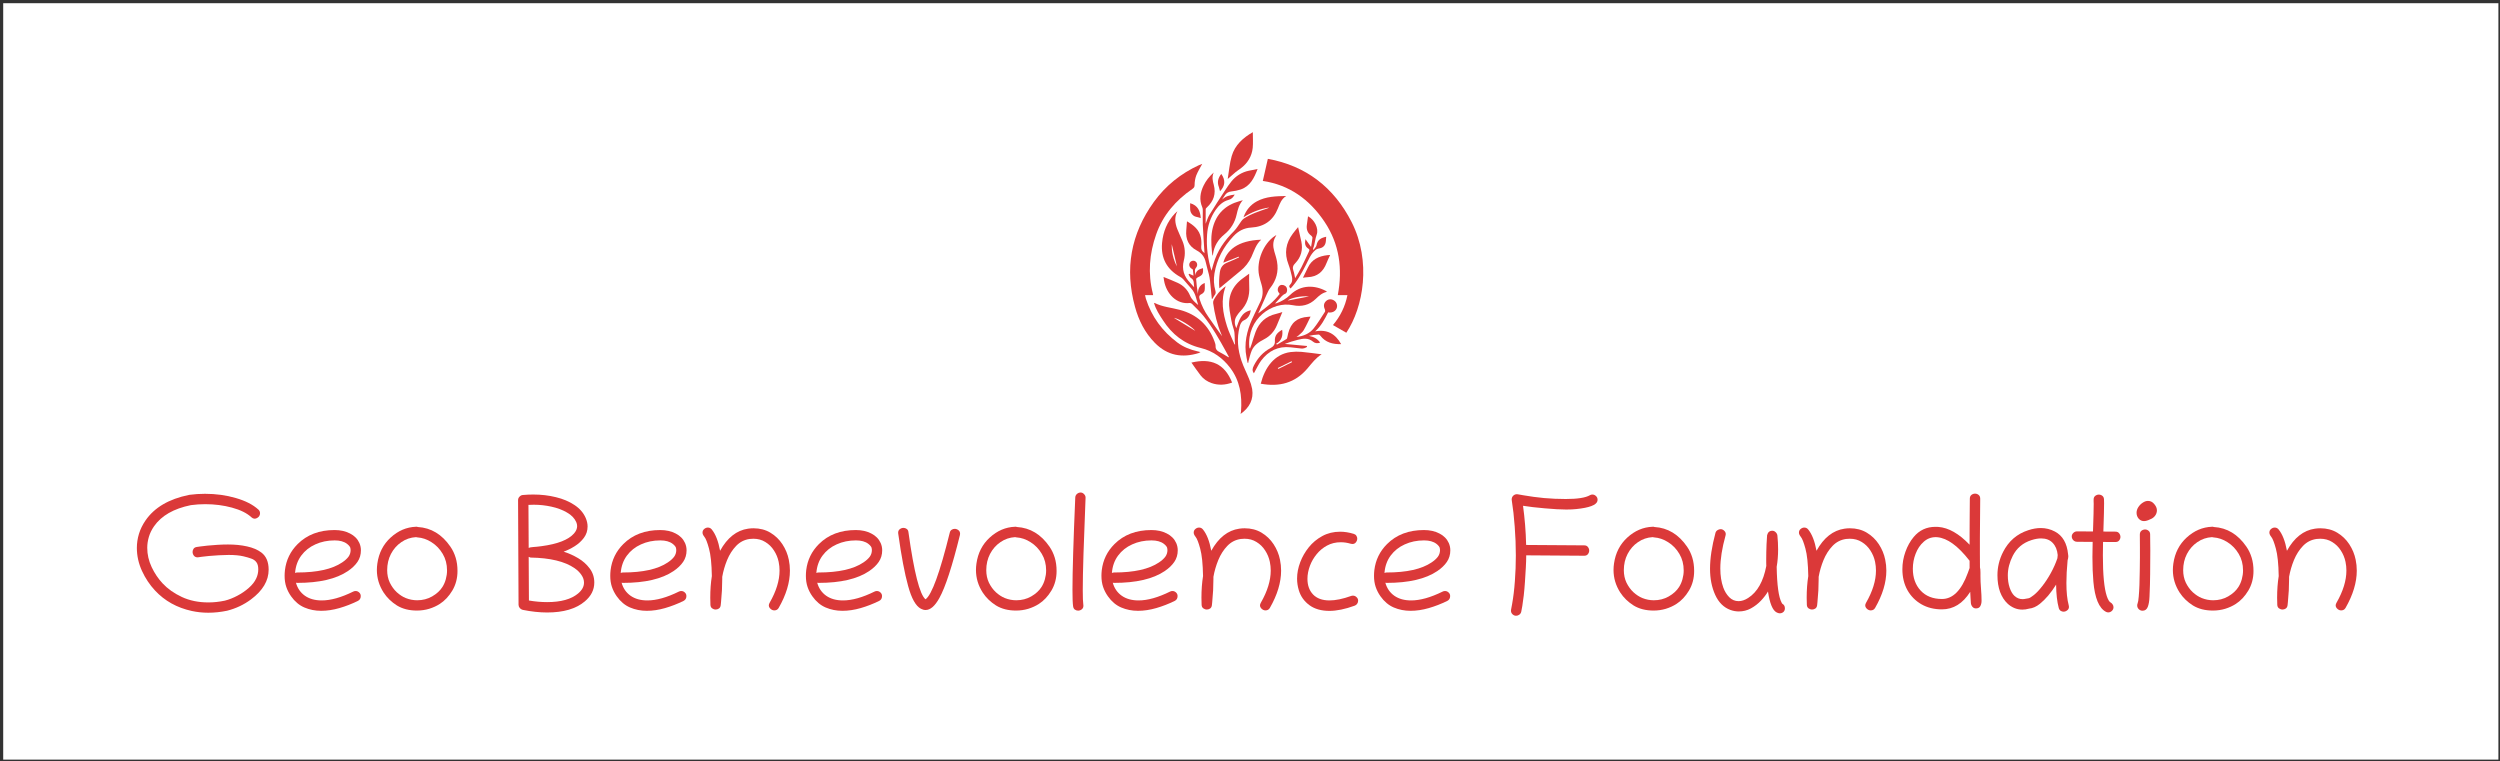 <?xml version="1.0" encoding="UTF-8" standalone="no"?>
<svg
   xmlns:dc="http://purl.org/dc/elements/1.1/"
   xmlns:cc="http://creativecommons.org/ns#"
   xmlns:rdf="http://www.w3.org/1999/02/22-rdf-syntax-ns#"
   xmlns:svg="http://www.w3.org/2000/svg"
   xmlns="http://www.w3.org/2000/svg"
   xmlns:sodipodi="http://sodipodi.sourceforge.net/DTD/sodipodi-0.dtd"
   xmlns:inkscape="http://www.inkscape.org/namespaces/inkscape"
   version="1.1"
   width="312"
   height="95"
   viewBox="57.897 219.82 312 95"
   xml:space="preserve"
   id="svg76"
   sodipodi:docname="built.svg"><rect x="57.897" y="219.82" width="312" height="95" fill="#333333" stroke="none"/><sodipodi:namedview
   pagecolor="#ffffff"
   bordercolor="#666666"
   borderopacity="1"
   objecttolerance="10"
   gridtolerance="10"
   guidetolerance="10"
   inkscape:pageopacity="0"
   inkscape:pageshadow="2"
   inkscape:window-width="640"
   inkscape:window-height="480"
   id="namedview78"
   fit-margin-top="17"
   fit-margin-left="17"
   fit-margin-right="17"
   fit-margin-bottom="17" />
<desc
   id="desc2">Created with Fabric.js 5.3.0</desc>
<defs
   id="defs4">
</defs>
<rect
   width="311.4"
   height="94.4"
   fill="#ffffff"
   x="58.297"
   y="220.22"
   id="rect6" /><g
   transform="matrix(0.17,0,0,0.17,213.5,289.51)"
   id="base_text">
		<g
   aria-label="Geo Benevolence Foundation"
   id="text10"
   style="font-style:normal;font-weight:normal;font-size:120px;font-family:f41496;white-space:pre;opacity:1;fill:#db3939;fill-rule:nonzero;stroke:none;stroke-width:1;stroke-linecap:butt;stroke-linejoin:miter;stroke-miterlimit:4;stroke-dasharray:none;stroke-dashoffset:0"><path
     d="m -725.592,-35.835 q 1.172,1.113 1.172,2.695 0,2.285 -2.227,3.516 -2.168,1.172 -4.102,-0.586 -4.98,-4.57 -14.297,-7.09 -9.258,-2.52 -19.629,-2.52 -5.332,0 -10.488,0.703 -18.984,3.867 -27.07,15.527 -2.637,3.809 -3.809,7.852 -1.172,3.984 -1.172,7.969 0,7.266 3.223,14.121 3.223,6.797 8.027,11.953 5.625,6.035 14.18,10.02 8.555,3.984 19.453,3.984 5.859,0 12.012,-1.289 4.629,-1.172 9.258,-3.633 4.688,-2.461 8.379,-5.742 3.75,-3.281 5.449,-6.914 1.523,-3.223 1.523,-6.68 0,-3.457 -1.348,-5.215 -1.289,-1.816 -3.75,-2.695 -2.402,-0.879 -5.859,-1.699 -4.219,-0.996 -10.84,-0.996 -3.281,0 -7.148,0.234 -3.867,0.176 -7.266,0.527 -3.398,0.293 -5.273,0.586 l -2.461,0.352 q -0.293,0.059 -0.645,0.059 -1.699,0 -2.695,-1.23 -0.938,-1.289 -0.938,-2.754 0,-1.23 0.703,-2.285 0.762,-1.113 2.402,-1.348 l 2.461,-0.352 q 1.992,-0.293 5.449,-0.645 3.457,-0.352 7.441,-0.586 3.984,-0.234 7.559,-0.234 7.617,0 13.945,1.406 6.387,1.406 10.488,4.453 5.391,4.043 5.391,12.656 0,12.129 -12.949,21.797 -7.852,5.859 -17.578,8.32 -7.09,1.465 -13.77,1.465 -6.211,0 -12.129,-1.289 -16.348,-3.574 -27.012,-15.059 -5.801,-6.211 -9.551,-14.355 -3.75,-8.203 -3.75,-16.934 0,-5.098 1.523,-10.195 1.523,-5.098 4.863,-9.961 9.844,-14.238 31.875,-18.691 0.059,0 0.117,0 0.059,-0.059 0.117,-0.059 5.684,-0.762 11.543,-0.762 12.012,0 22.617,3.105 10.605,3.047 16.582,8.496 z"
     id="path82" /><path
     d="m -698.053,17.837 q 1.699,6.094 6.562,9.551 4.922,3.457 12.363,3.457 9.961,0 23.145,-6.504 0.82,-0.41 1.699,-0.41 1.523,0 2.637,1.055 1.172,1.055 1.172,2.637 0,2.52 -2.109,3.574 -6.68,3.281 -13.594,5.273 -6.914,1.992 -13.359,1.992 -6.621,0 -12.363,-2.461 -5.684,-2.461 -9.727,-8.203 -2.285,-3.223 -3.516,-6.855 -1.23,-3.633 -1.23,-8.145 0,-1.992 0.234,-4.16 1.348,-11.191 9.316,-19.16 10.312,-10.312 27.129,-10.312 6.445,0 11.309,2.52 4.863,2.461 6.914,7.031 1.113,2.52 1.113,5.332 0,4.805 -2.52,8.496 -2.461,3.633 -7.031,6.738 -12.832,8.672 -37.207,8.672 -0.352,0 -0.938,-0.117 z m -0.645,-7.148 q 0.82,-0.352 1.582,-0.352 22.09,0 32.988,-7.383 3.047,-2.051 4.629,-4.16 1.582,-2.168 1.582,-4.98 0,-1.641 -0.762,-2.637 -0.703,-0.996 -1.875,-1.875 -3.281,-2.52 -9.082,-2.52 -7.793,0 -14.18,2.93 -6.387,2.871 -10.371,8.262 -3.926,5.332 -4.512,12.715 z"
     id="path84" /><path
     d="m -608.581,-23.062 q 14.59,0.879 23.906,14.414 2.52,3.633 3.867,8.086 1.348,4.395 1.348,9.785 0,8.027 -3.809,14.414 -3.809,6.328 -9.199,9.785 -3.457,2.227 -7.793,3.574 -4.336,1.289 -8.965,1.289 -8.613,0 -14.707,-3.75 -6.035,-3.809 -9.727,-9.434 -4.98,-7.734 -4.98,-16.582 0,-2.344 0.352,-4.746 1.641,-11.66 9.785,-19.102 8.203,-7.5 18.516,-7.91 0.703,-0.117 1.406,0.176 z m 21.445,31.875 q 0,-6.797 -3.164,-12.129 -3.164,-5.391 -8.203,-8.555 -4.98,-3.223 -10.488,-3.574 -0.469,0 -0.938,-0.176 -5.977,0.352 -10.781,3.691 -4.805,3.281 -7.617,8.672 -2.754,5.332 -2.754,11.895 0,5.039 1.934,9.141 1.992,4.102 5.098,7.031 3.164,2.871 6.562,4.277 4.102,1.641 8.438,1.641 6.035,0 10.957,-2.812 4.98,-2.871 7.559,-6.914 1.699,-2.695 2.52,-5.801 0.879,-3.164 0.879,-6.387 z"
     id="path86" /><path
     d="m -501.53,-4.956 q 5.449,1.699 10.605,4.746 5.156,3.047 8.496,7.559 3.398,4.512 3.398,10.371 0,8.027 -7.031,13.887 -9.609,8.086 -27.598,8.086 -8.438,0 -17.93,-1.934 -1.172,-0.293 -2.109,-1.289 -0.879,-1.055 -0.938,-2.344 l -0.352,-76.875 q 0,-1.523 1.055,-2.578 1.055,-1.113 2.402,-1.23 3.867,-0.352 7.734,-0.352 8.672,0 16.523,1.934 7.852,1.875 13.652,5.742 5.801,3.809 8.32,9.609 1.348,3.164 1.348,6.211 0,4.629 -2.695,8.262 -2.695,3.633 -6.797,6.211 -4.043,2.52 -8.086,3.984 z m -25.664,-2.754 q 0.879,-0.469 3.281,-0.645 1.289,-0.117 2.812,-0.234 1.582,-0.176 3.398,-0.41 17.637,-2.344 23.789,-9.316 2.285,-2.637 2.285,-5.391 0,-1.465 -0.645,-2.93 -1.875,-4.277 -6.855,-7.09 -4.922,-2.871 -11.426,-4.277 -6.445,-1.406 -12.832,-1.406 -1.934,0 -3.984,0.117 z m 1.406,7.09 q -0.879,-0.293 -1.406,-0.527 l 0.176,32.051 q 6.855,1.172 13.359,1.172 15.176,0 22.734,-6.328 4.336,-3.633 4.336,-7.969 0,-2.93 -1.875,-5.625 -1.816,-2.754 -5.039,-4.98 -10.781,-7.441 -32.285,-7.793 z"
     id="path88" /><path
     d="m -458.991,17.837 q 1.699,6.094 6.562,9.551 4.922,3.457 12.363,3.457 9.961,0 23.145,-6.504 0.82,-0.41 1.699,-0.41 1.523,0 2.637,1.055 1.172,1.055 1.172,2.637 0,2.52 -2.109,3.574 -6.68,3.281 -13.594,5.273 -6.914,1.992 -13.359,1.992 -6.621,0 -12.363,-2.461 -5.684,-2.461 -9.727,-8.203 -2.285,-3.223 -3.516,-6.855 -1.23,-3.633 -1.23,-8.145 0,-1.992 0.234,-4.16 1.348,-11.191 9.316,-19.16 10.312,-10.312 27.129,-10.312 6.445,0 11.309,2.52 4.863,2.461 6.914,7.031 1.113,2.52 1.113,5.332 0,4.805 -2.52,8.496 -2.461,3.633 -7.031,6.738 -12.832,8.672 -37.207,8.672 -0.352,0 -0.938,-0.117 z m -0.645,-7.148 q 0.82,-0.352 1.582,-0.352 22.09,0 32.988,-7.383 3.047,-2.051 4.629,-4.16 1.582,-2.168 1.582,-4.98 0,-1.641 -0.762,-2.637 -0.703,-0.996 -1.875,-1.875 -3.281,-2.52 -9.082,-2.52 -7.793,0 -14.18,2.93 -6.387,2.871 -10.371,8.262 -3.926,5.332 -4.512,12.715 z"
     id="path90" /><path
     d="m -395.651,-22.652 q 1.699,0 2.812,1.348 4.219,5.098 6.152,15.703 7.969,-14.414 20.566,-16.23 1.992,-0.293 3.926,-0.293 7.031,0 12.422,3.223 5.391,3.223 8.848,8.496 3.457,5.273 4.688,11.367 0.82,3.926 0.82,8.027 0,12.949 -8.262,27.363 -1.055,1.816 -3.223,1.816 -1.816,0 -3.281,-1.699 -1.406,-1.758 -0.117,-3.926 7.266,-12.656 7.266,-23.613 0,-3.281 -0.645,-6.387 -0.938,-4.512 -3.457,-8.379 -2.461,-3.867 -6.328,-6.211 -3.809,-2.402 -8.789,-2.402 -1.348,0 -2.754,0.176 -5.801,0.82 -9.902,5.098 -4.102,4.277 -6.621,10.371 -2.461,6.035 -3.574,12.305 0,0.762 0,1.523 0,8.438 -0.879,16.992 l -0.234,2.285 q -0.176,1.641 -1.289,2.461 -1.113,0.762 -2.402,0.762 -1.406,0 -2.637,-0.879 -1.172,-0.879 -1.23,-2.637 -0.117,-2.637 -0.117,-5.156 0,-8.613 1.172,-15.879 -0.234,-13.477 -2.109,-20.215 -1.816,-6.68 -3.34,-8.555 -1.406,-1.758 -1.406,-3.105 0,-1.699 1.23,-2.695 1.23,-1.055 2.695,-1.055 z"
     id="path92" /><path
     d="m -315.377,17.837 q 1.699,6.094 6.562,9.551 4.922,3.457 12.363,3.457 9.961,0 23.145,-6.504 0.82,-0.41 1.699,-0.41 1.523,0 2.637,1.055 1.172,1.055 1.172,2.637 0,2.52 -2.109,3.574 -6.68,3.281 -13.594,5.273 -6.914,1.992 -13.359,1.992 -6.621,0 -12.363,-2.461 -5.684,-2.461 -9.727,-8.203 -2.285,-3.223 -3.516,-6.855 -1.23,-3.633 -1.23,-8.145 0,-1.992 0.234,-4.16 1.348,-11.191 9.316,-19.16 10.312,-10.312 27.129,-10.312 6.445,0 11.309,2.52 4.863,2.461 6.914,7.031 1.113,2.52 1.113,5.332 0,4.805 -2.52,8.496 -2.461,3.633 -7.031,6.738 -12.832,8.672 -37.207,8.672 -0.352,0 -0.938,-0.117 z m -0.645,-7.148 q 0.82,-0.352 1.582,-0.352 22.09,0 32.988,-7.383 3.047,-2.051 4.629,-4.16 1.582,-2.168 1.582,-4.98 0,-1.641 -0.762,-2.637 -0.703,-0.996 -1.875,-1.875 -3.281,-2.52 -9.082,-2.52 -7.793,0 -14.18,2.93 -6.387,2.871 -10.371,8.262 -3.926,5.332 -4.512,12.715 z"
     id="path94" /><path
     d="m -255.905,-18.198 q -0.059,-0.352 -0.059,-0.645 0,-1.699 1.23,-2.637 1.23,-0.938 2.695,-0.938 1.289,0 2.344,0.762 1.113,0.762 1.289,2.402 6.152,44.121 12.539,49.277 6.914,-4.863 17.812,-48.984 0.352,-1.406 1.348,-2.051 1.055,-0.703 2.227,-0.703 1.465,0 2.695,0.938 1.289,0.938 1.289,2.695 0,0.469 -0.117,0.938 -8.496,34.395 -15.059,46.172 -4.863,8.848 -10.137,8.848 -1.699,0 -3.457,-0.938 -5.625,-2.93 -9.375,-16.699 -3.809,-13.652 -7.266,-38.438 z"
     id="path96" /><path
     d="m -168.776,-23.062 q 14.59,0.879 23.906,14.414 2.52,3.633 3.867,8.086 1.348,4.395 1.348,9.785 0,8.027 -3.809,14.414 -3.809,6.328 -9.199,9.785 -3.457,2.227 -7.793,3.574 -4.336,1.289 -8.965,1.289 -8.613,0 -14.707,-3.75 -6.035,-3.809 -9.727,-9.434 -4.98,-7.734 -4.98,-16.582 0,-2.344 0.352,-4.746 1.641,-11.66 9.785,-19.102 8.203,-7.5 18.516,-7.91 0.703,-0.117 1.406,0.176 z m 21.445,31.875 q 0,-6.797 -3.164,-12.129 -3.164,-5.391 -8.203,-8.555 -4.98,-3.223 -10.488,-3.574 -0.469,0 -0.938,-0.176 -5.977,0.352 -10.781,3.691 -4.805,3.281 -7.617,8.672 -2.754,5.332 -2.754,11.895 0,5.039 1.934,9.141 1.992,4.102 5.098,7.031 3.164,2.871 6.562,4.277 4.102,1.641 8.438,1.641 6.035,0 10.957,-2.812 4.98,-2.871 7.559,-6.914 1.699,-2.695 2.52,-5.801 0.879,-3.164 0.879,-6.387 z"
     id="path98" /><path
     d="m -122.018,-48.374 q 1.465,0 2.578,1.23 1.172,1.172 1.055,2.754 -0.996,24.316 -1.523,41.191 -0.527,16.875 -0.527,26.367 0,8.262 0.41,10.898 0.059,0.352 0.059,0.645 0,1.758 -1.23,2.695 -1.23,0.938 -2.695,0.938 -1.23,0 -2.344,-0.762 -1.055,-0.762 -1.289,-2.402 -0.469,-2.988 -0.469,-12.246 0,-19.688 2.051,-67.676 0.059,-1.523 1.23,-2.578 1.23,-1.055 2.695,-1.055 z"
     id="path100" /><path
     d="m -98.405,17.837 q 1.699,6.094 6.562,9.551 4.922,3.457 12.363,3.457 9.961,0 23.145,-6.504 0.82,-0.41 1.699,-0.41 1.523,0 2.637,1.055 1.172,1.055 1.172,2.637 0,2.52 -2.109,3.574 -6.68,3.281 -13.594,5.273 -6.914,1.992 -13.359,1.992 -6.621,0 -12.363,-2.461 -5.684,-2.461 -9.727,-8.203 -2.285,-3.223 -3.516,-6.855 -1.23,-3.633 -1.23,-8.145 0,-1.992 0.234,-4.16 1.348,-11.191 9.316,-19.16 10.312,-10.312 27.129,-10.312 6.445,0 11.309,2.52 4.863,2.461 6.914,7.031 1.113,2.52 1.113,5.332 0,4.805 -2.52,8.496 -2.461,3.633 -7.031,6.738 -12.832,8.672 -37.207,8.672 -0.352,0 -0.938,-0.117 z m -0.645,-7.148 q 0.82,-0.352 1.582,-0.352 22.09,0 32.988,-7.383 3.047,-2.051 4.629,-4.16 1.582,-2.168 1.582,-4.98 0,-1.641 -0.762,-2.637 -0.703,-0.996 -1.875,-1.875 -3.281,-2.52 -9.082,-2.52 -7.793,0 -14.18,2.93 -6.387,2.871 -10.371,8.262 -3.926,5.332 -4.512,12.715 z"
     id="path102" /><path
     d="m -35.065,-22.652 q 1.699,0 2.812,1.348 4.219,5.098 6.152,15.703 7.969,-14.414 20.566,-16.23 1.992,-0.293 3.926,-0.293 7.031,0 12.422,3.223 5.391,3.223 8.848,8.496 3.457,5.273 4.688,11.367 0.82,3.926 0.82,8.027 0,12.949 -8.262,27.363 -1.055,1.816 -3.223,1.816 -1.816,0 -3.281,-1.699 -1.406,-1.758 -0.117,-3.926 7.266,-12.656 7.266,-23.613 0,-3.281 -0.645,-6.387 -0.938,-4.512 -3.457,-8.379 -2.461,-3.867 -6.328,-6.211 -3.809,-2.402 -8.789,-2.402 -1.348,0 -2.754,0.176 -5.801,0.82 -9.902,5.098 -4.102,4.277 -6.621,10.371 -2.461,6.035 -3.574,12.305 0,0.762 0,1.523 0,8.438 -0.879,16.992 l -0.234,2.285 q -0.176,1.641 -1.289,2.461 -1.113,0.762 -2.402,0.762 -1.406,0 -2.637,-0.879 -1.172,-0.879 -1.23,-2.637 -0.117,-2.637 -0.117,-5.156 0,-8.613 1.172,-15.879 -0.234,-13.477 -2.109,-20.215 -1.816,-6.68 -3.34,-8.555 -1.406,-1.758 -1.406,-3.105 0,-1.699 1.23,-2.695 1.23,-1.055 2.695,-1.055 z"
     id="path104" /><path
     d="m 44.505,14.966 q 0,7.207 4.16,11.543 4.219,4.336 12.012,4.336 6.738,0 15.879,-3.281 0.645,-0.234 1.348,-0.234 1.523,0 2.637,1.113 1.172,1.055 1.172,2.578 0,1.348 -0.762,2.344 -0.762,0.996 -1.816,1.348 -10.43,3.809 -18.516,3.809 -8.965,0 -14.707,-4.219 -5.742,-4.277 -7.734,-10.898 -1.289,-4.277 -1.289,-8.613 0,-5.918 2.344,-12.07 2.168,-5.742 6.211,-10.84 4.102,-5.098 9.902,-8.262 5.859,-3.223 13.184,-3.223 4.805,0 9.961,1.582 1.348,0.41 1.934,1.406 0.645,0.938 0.645,2.051 0,1.465 -0.996,2.754 -0.938,1.23 -2.578,1.23 -0.586,0 -1.172,-0.176 -3.75,-1.113 -7.324,-1.113 -5.625,0 -10.137,2.461 -4.453,2.402 -7.617,6.328 -3.164,3.867 -4.863,8.379 -1.875,4.98 -1.875,9.668 z"
     id="path106" /><path
     d="m 101.693,17.837 q 1.699,6.094 6.562,9.551 4.922,3.457 12.363,3.457 9.961,0 23.145,-6.504 0.82,-0.41 1.699,-0.41 1.523,0 2.637,1.055 1.172,1.055 1.172,2.637 0,2.52 -2.109,3.574 -6.68,3.281 -13.594,5.273 -6.914,1.992 -13.359,1.992 -6.621,0 -12.363,-2.461 -5.684,-2.461 -9.727,-8.203 -2.285,-3.223 -3.516,-6.855 -1.23,-3.633 -1.23,-8.145 0,-1.992 0.234,-4.16 1.348,-11.191 9.316,-19.16 10.312,-10.312 27.129,-10.312 6.445,0 11.309,2.52 4.863,2.461 6.914,7.031 1.113,2.52 1.113,5.332 0,4.805 -2.52,8.496 -2.461,3.633 -7.031,6.738 -12.832,8.672 -37.207,8.672 -0.352,0 -0.938,-0.117 z m -0.645,-7.148 q 0.82,-0.352 1.582,-0.352 22.09,0 32.988,-7.383 3.047,-2.051 4.629,-4.16 1.582,-2.168 1.582,-4.98 0,-1.641 -0.762,-2.637 -0.703,-0.996 -1.875,-1.875 -3.281,-2.52 -9.082,-2.52 -7.793,0 -14.18,2.93 -6.387,2.871 -10.371,8.262 -3.926,5.332 -4.512,12.715 z"
     id="path108" /><path
     d="m 202.767,-38.648 q 0.938,6.797 1.523,14.004 0.586,7.148 0.762,14.766 h 0.059 l 42.598,0.293 q 1.816,0 2.695,1.23 0.938,1.172 0.938,2.578 0,1.465 -0.938,2.637 -0.879,1.172 -2.695,1.172 -0.059,0 -0.059,0 l -42.539,-0.293 q 0,3.984 -0.293,9.141 -0.234,5.098 -0.645,10.43 -0.352,5.332 -0.879,9.961 -0.527,4.629 -1.055,7.676 l -0.762,4.102 q -0.293,1.406 -1.406,2.227 -1.113,0.82 -2.402,0.82 -1.582,0 -2.812,-1.289 -1.172,-1.289 -0.879,-3.105 l 0.762,-4.102 q 1.406,-7.793 2.051,-16.992 0.703,-9.199 0.703,-18.75 0,-10.723 -0.82,-21.211 -0.762,-10.547 -2.168,-19.336 -0.059,-0.293 -0.059,-0.586 0,-1.641 1.113,-2.754 1.172,-1.113 2.695,-1.113 0.352,0 0.645,0.059 l 4.395,0.762 q 6.973,1.23 14.883,1.992 7.91,0.703 15.938,0.703 12.891,0 17.695,-2.754 0.879,-0.527 1.875,-0.527 1.523,0 2.637,1.113 1.172,1.055 1.172,2.695 0,0.469 -0.117,0.996 -1.172,4.395 -15.469,5.859 -3.164,0.352 -7.383,0.352 -2.871,0 -7.031,-0.234 -4.102,-0.293 -8.672,-0.645 -4.512,-0.41 -8.789,-0.879 -4.219,-0.527 -7.266,-0.996 z"
     id="path110" /><path
     d="m 299.271,-23.062 q 14.59,0.879 23.906,14.414 2.52,3.633 3.867,8.086 1.348,4.395 1.348,9.785 0,8.027 -3.809,14.414 -3.809,6.328 -9.199,9.785 -3.457,2.227 -7.793,3.574 -4.336,1.289 -8.965,1.289 -8.613,0 -14.707,-3.75 -6.035,-3.809 -9.727,-9.434 -4.98,-7.734 -4.98,-16.582 0,-2.344 0.352,-4.746 1.641,-11.66 9.785,-19.102 8.203,-7.5 18.516,-7.91 0.703,-0.117 1.406,0.176 z m 21.445,31.875 q 0,-6.797 -3.164,-12.129 -3.164,-5.391 -8.203,-8.555 -4.98,-3.223 -10.488,-3.574 -0.469,0 -0.938,-0.176 -5.977,0.352 -10.781,3.691 -4.805,3.281 -7.617,8.672 -2.754,5.332 -2.754,11.895 0,5.039 1.934,9.141 1.992,4.102 5.098,7.031 3.164,2.871 6.562,4.277 4.102,1.641 8.438,1.641 6.035,0 10.957,-2.812 4.98,-2.871 7.559,-6.914 1.699,-2.695 2.52,-5.801 0.879,-3.164 0.879,-6.387 z"
     id="path112" /><path
     d="m 381.947,-17.027 q 0.82,-3.281 3.809,-3.281 1.406,0 2.461,1.055 1.113,1.055 1.289,2.402 0.527,5.332 0.527,10.195 0,6.855 -1.055,12.832 0.352,20.215 3.633,26.309 0.41,0.703 0.469,0.762 1.934,1.055 1.934,3.398 0,2.227 -1.875,3.223 -1.875,0.996 -4.219,-0.234 -4.395,-2.285 -6.328,-15.352 -1.934,3.34 -5.156,6.738 -3.223,3.398 -7.383,5.684 -4.102,2.227 -8.906,2.227 -3.105,0 -6.152,-1.113 -7.324,-2.695 -11.133,-11.016 -3.809,-8.379 -3.809,-19.16 0,-11.484 3.984,-26.367 0.352,-1.289 1.465,-1.992 1.113,-0.762 2.344,-0.762 1.582,0 2.871,1.406 1.289,1.406 0.703,3.34 -3.809,13.711 -3.809,24.141 0,7.91 2.168,13.945 1.523,4.219 4.395,7.148 2.871,2.871 6.855,2.871 3.398,0 7.031,-2.344 10.078,-6.445 13.301,-23.496 0,-1.172 -0.059,-2.402 0,-1.289 0,-2.578 0,-2.52 0.059,-5.215 0.059,-2.754 0.176,-5.625 z"
     id="path114" /><path
     d="m 409.251,-22.652 q 1.699,0 2.812,1.348 4.219,5.098 6.152,15.703 7.969,-14.414 20.566,-16.23 1.992,-0.293 3.926,-0.293 7.031,0 12.422,3.223 5.391,3.223 8.848,8.496 3.457,5.273 4.688,11.367 0.82,3.926 0.82,8.027 0,12.949 -8.262,27.363 -1.055,1.816 -3.223,1.816 -1.816,0 -3.281,-1.699 -1.406,-1.758 -0.117,-3.926 7.266,-12.656 7.266,-23.613 0,-3.281 -0.645,-6.387 -0.938,-4.512 -3.457,-8.379 -2.461,-3.867 -6.328,-6.211 -3.809,-2.402 -8.789,-2.402 -1.348,0 -2.754,0.176 -5.801,0.82 -9.902,5.098 -4.102,4.277 -6.621,10.371 -2.461,6.035 -3.574,12.305 0,0.762 0,1.523 0,8.438 -0.879,16.992 l -0.234,2.285 q -0.176,1.641 -1.289,2.461 -1.113,0.762 -2.402,0.762 -1.406,0 -2.637,-0.879 -1.172,-0.879 -1.23,-2.637 -0.117,-2.637 -0.117,-5.156 0,-8.613 1.172,-15.879 -0.234,-13.477 -2.109,-20.215 -1.816,-6.68 -3.34,-8.555 -1.406,-1.758 -1.406,-3.105 0,-1.699 1.23,-2.695 1.23,-1.055 2.695,-1.055 z"
     id="path116" /><path
     d="m 538.568,12.739 q 0,4.336 0.41,9.434 0.41,5.039 0.41,8.906 0,2.285 -0.938,3.984 -0.879,1.641 -3.223,1.641 -1.582,0 -2.578,-1.23 -0.996,-1.23 -1.113,-2.812 -0.117,-1.523 -0.234,-3.574 -0.117,-2.051 -0.234,-4.57 -8.145,12.891 -20.801,12.891 -8.496,0 -15.059,-3.75 -6.504,-3.75 -10.254,-10.371 -3.691,-6.68 -3.691,-15.352 0,-6.562 2.227,-12.773 2.227,-6.27 6.035,-10.84 6.211,-7.5 15.996,-7.5 1.055,0 2.168,0.059 11.25,0.879 22.91,13.066 0,-3.633 0,-8.496 0,-4.922 0.059,-11.016 l 0.117,-14.297 q 0,-1.816 1.172,-2.754 1.23,-0.938 2.637,-0.938 1.465,0 2.637,0.938 1.172,0.938 1.172,2.812 l -0.117,14.355 q -0.059,7.91 -0.117,14.414 0,6.445 0,11.484 0,6.387 0.059,10.195 0.352,1.055 0.352,3.691 0,0.586 0,1.172 0,0.586 0,1.23 z m -28.242,17.051 q 12.012,0 18.984,-19.16 0.469,-1.23 0.762,-2.109 0.293,-0.879 0.527,-1.465 V 1.723 q -12.715,-16.348 -23.73,-17.285 -0.527,-0.059 -1.055,-0.059 -5.156,0 -8.965,3.457 -3.809,3.398 -5.859,8.73 -2.051,5.273 -2.051,11.016 0,9.844 5.742,16.055 5.742,6.152 15.645,6.152 z"
     id="path118" /><path
     d="m 602.904,-3.023 q 0.176,0.645 0.176,1.348 0,1.348 -0.527,3.105 -0.879,9.258 -0.879,16.523 0,10.137 1.699,16.465 0.176,0.586 0.176,1.113 0,1.641 -1.289,2.578 -1.23,0.996 -2.695,0.996 -1.113,0 -2.109,-0.645 -0.996,-0.645 -1.406,-2.109 -1.816,-6.738 -1.934,-17.109 -5.566,8.965 -11.953,14.121 -3.867,3.105 -7.969,3.516 -2.461,0.703 -4.805,0.703 -3.34,0 -6.094,-1.23 -2.754,-1.23 -4.746,-3.105 -3.574,-3.34 -5.566,-8.613 -1.934,-5.332 -1.934,-12.305 0,-8.965 4.16,-17.109 6.094,-11.953 18.516,-15.938 4.746,-1.582 9.141,-1.582 5.508,0 10.371,2.578 8.496,4.512 9.668,16.699 z m -7.617,0.527 q -0.527,-5.625 -3.691,-8.906 -3.105,-3.281 -8.496,-3.281 -3.223,0 -7.031,1.23 -9.434,2.988 -13.77,11.543 -3.633,7.207 -3.633,14.355 0,5.039 1.348,9.023 1.348,3.984 3.457,5.977 2.637,2.461 5.977,2.461 1.113,0 2.109,-0.234 1.055,-0.293 2.344,-0.41 0.996,-0.117 3.926,-2.402 2.93,-2.344 6.211,-6.621 3.34,-4.277 6.27,-9.609 2.93,-5.332 4.746,-10.723 0.059,-0.586 0.117,-1.172 0.059,-0.645 0.117,-1.23 z"
     id="path120" /><path
     d="m 636.244,35.825 q 0,1.582 -1.172,2.695 -1.172,1.113 -2.695,1.113 -0.938,0 -1.758,-0.469 -7.559,-4.043 -9.141,-22.09 -0.352,-3.926 -0.527,-8.438 -0.176,-4.57 -0.176,-9.785 0,-5.039 0.176,-11.016 -2.871,0 -5.742,0 -2.871,-0.059 -5.801,-0.059 -1.523,0 -2.695,-1.172 -1.113,-1.23 -1.113,-2.754 0,-1.406 1.113,-2.52 1.172,-1.172 2.695,-1.172 l 11.777,0.059 q 0.059,-1.758 0.176,-5.391 0.117,-3.633 0.234,-7.734 0.117,-4.102 0.117,-7.207 0,-0.938 -0.059,-1.699 0,-0.762 0,-1.406 0,-1.758 1.172,-2.695 1.23,-0.938 2.637,-0.938 1.406,0 2.578,0.879 1.172,0.879 1.23,2.695 0.059,1.172 0.059,2.988 0,3.223 -0.117,7.324 -0.117,4.102 -0.234,7.793 -0.117,3.633 -0.176,5.449 l 8.848,0.059 q 1.816,0 2.754,1.23 0.938,1.23 0.938,2.637 0,1.406 -0.938,2.578 -0.879,1.172 -2.695,1.172 -0.059,0 -0.059,0 -2.285,0 -4.57,0 -2.227,-0.059 -4.512,-0.059 -0.117,5.273 -0.117,9.961 0,21.211 2.871,29.824 1.348,3.926 2.812,4.688 0.879,0.469 1.465,1.406 0.645,0.938 0.645,2.051 z"
     id="path122" /><path
     d="m 653.177,-33.491 q 0,-2.168 1.289,-4.16 1.348,-2.051 3.281,-3.281 1.934,-1.289 3.809,-1.289 2.754,0 4.629,2.344 1.934,2.285 1.934,4.57 0,2.168 -1.348,3.984 -1.348,1.816 -3.633,2.637 -2.578,1.289 -4.57,1.289 -2.168,0 -3.809,-1.758 -1.582,-1.816 -1.582,-4.336 z m 9.492,61.641 q -0.176,4.688 -1.289,7.5 -1.113,2.754 -3.867,2.754 -1.523,0 -2.695,-1.113 -1.172,-1.113 -1.172,-2.754 0,-0.762 0.293,-1.523 0.527,-1.23 0.82,-4.863 0.352,-3.691 0.527,-8.672 0.176,-4.98 0.234,-10.254 0.117,-5.332 0.117,-9.902 0,-4.57 0,-7.266 0,-4.98 -0.059,-9.551 0,-1.875 1.172,-2.812 1.23,-0.938 2.695,-0.938 1.406,0 2.52,0.938 1.172,0.879 1.172,2.695 0.059,3.105 0.059,6.094 0.059,2.988 0.059,5.859 0,9.551 -0.117,17.285 -0.059,7.734 -0.469,16.523 z"
     id="path124" /><path
     d="m 709.896,-23.062 q 14.59,0.879 23.906,14.414 2.52,3.633 3.867,8.086 1.348,4.395 1.348,9.785 0,8.027 -3.809,14.414 -3.809,6.328 -9.199,9.785 -3.457,2.227 -7.793,3.574 -4.336,1.289 -8.965,1.289 -8.613,0 -14.707,-3.75 -6.035,-3.809 -9.727,-9.434 -4.98,-7.734 -4.98,-16.582 0,-2.344 0.352,-4.746 1.641,-11.66 9.785,-19.102 8.203,-7.5 18.516,-7.91 0.703,-0.117 1.406,0.176 z m 21.445,31.875 q 0,-6.797 -3.164,-12.129 -3.164,-5.391 -8.203,-8.555 -4.98,-3.223 -10.488,-3.574 -0.469,0 -0.938,-0.176 -5.977,0.352 -10.781,3.691 -4.805,3.281 -7.617,8.672 -2.754,5.332 -2.754,11.895 0,5.039 1.934,9.141 1.992,4.102 5.098,7.031 3.164,2.871 6.562,4.277 4.102,1.641 8.438,1.641 6.035,0 10.957,-2.812 4.98,-2.871 7.559,-6.914 1.699,-2.695 2.52,-5.801 0.879,-3.164 0.879,-6.387 z"
     id="path126" /><path
     d="m 754.603,-22.652 q 1.699,0 2.812,1.348 4.219,5.098 6.152,15.703 7.969,-14.414 20.566,-16.23 1.992,-0.293 3.926,-0.293 7.031,0 12.422,3.223 5.391,3.223 8.848,8.496 3.457,5.273 4.688,11.367 0.82,3.926 0.82,8.027 0,12.949 -8.262,27.363 -1.055,1.816 -3.223,1.816 -1.816,0 -3.281,-1.699 -1.406,-1.758 -0.117,-3.926 7.266,-12.656 7.266,-23.613 0,-3.281 -0.645,-6.387 -0.938,-4.512 -3.457,-8.379 -2.461,-3.867 -6.328,-6.211 -3.809,-2.402 -8.789,-2.402 -1.348,0 -2.754,0.176 -5.801,0.82 -9.902,5.098 -4.102,4.277 -6.621,10.371 -2.461,6.035 -3.574,12.305 0,0.762 0,1.523 0,8.438 -0.879,16.992 l -0.234,2.285 q -0.176,1.641 -1.289,2.461 -1.113,0.762 -2.402,0.762 -1.406,0 -2.637,-0.879 -1.172,-0.879 -1.23,-2.637 -0.117,-2.637 -0.117,-5.156 0,-8.613 1.172,-15.879 -0.234,-13.477 -2.109,-20.215 -1.816,-6.68 -3.34,-8.555 -1.406,-1.758 -1.406,-3.105 0,-1.699 1.23,-2.695 1.23,-1.055 2.695,-1.055 z"
     id="path128" /></g>
</g><g
   transform="matrix(0.07,0,0,0.07,213.5,253.94)"
   id="main_icon">
<g
   id="g73">
		<g
   transform="matrix(0.89,0,0,0.89,-77.61,69.9)"
   id="g15">
<path
   style="opacity:1;fill:#db3939;fill-rule:nonzero;stroke:none;stroke-width:1;stroke-linecap:butt;stroke-linejoin:miter;stroke-miterlimit:4;stroke-dasharray:none;stroke-dashoffset:0"
   transform="translate(-146.58,-361.45)"
   d="m 238.5,494.7 c -4.9,-12.3 -11.2,-24.2 -15.4,-36.7 -7.5,-22.3 -9.7,-45.1 -3.7,-68.3 1.4,-5.3 3.3,-10.3 8.7,-12.8 8.5,-3.9 12.2,-11 13.7,-20.1 -19.8,4 -23.3,20.8 -29.2,36 -3.5,-8.3 -4.4,-16.4 0.7,-24.3 2.1,-3.4 4.5,-6.6 7.2,-9.5 13.8,-13.9 19.3,-30.6 18.1,-50 -0.5,-8.4 -0.1,-16.8 -0.1,-25.5 -4.2,3 -8.1,5.9 -12.1,8.8 -22.6,16.2 -31.4,38.1 -27,65.3 2,12.3 3.9,24.8 7.9,36.5 3.6,10.5 1.3,21 3,31.5 -0.6,-0.2 -1.2,-0.7 -1.5,-1.3 -5,-11.9 -11,-23.6 -14.8,-35.9 -8.1,-25.9 -13.1,-52.3 -2.4,-79.8 -1.7,1.2 -2.7,2 -3.7,2.7 -8.4,6.5 -14.8,14.8 -20,24 -1.2,2.1 -1.8,4.5 -1.6,6.9 3,21.5 7.9,42.5 16.4,62.5 0.6,1.3 1,2.7 1.6,4.1 -9.4,-12.7 -18.2,-25.7 -27.2,-38.4 -7.8,-11 -13.9,-23.1 -17.9,-36 -1.5,-4.8 -1,-8 4.3,-10.3 2.5,-1.1 5.2,-4.2 5.7,-6.8 0.9,-4.8 0.3,-10 0.3,-15.2 -10.6,4 -13.7,12.1 -13.7,22.3 -1.7,-9.9 -2.8,-19.9 -3.5,-30 -0.1,-1.2 1.9,-3 3.4,-3.7 9.5,-4.2 11.3,-7.1 10.2,-18.4 -7.6,2.3 -14.5,4.9 -15,14.7 -0.1,-5.4 -3.1,-10.6 1.2,-15.6 3.6,-4.2 2.7,-9.9 -1.4,-12.7 -3.6,-2.3 -8.5,-1.3 -10.8,2.3 0,0 -0.1,0.1 -0.1,0.1 -2.7,4.3 -1.2,9.5 3.5,12.4 0.9,0.6 2.3,1.2 2.4,2 0.6,3.9 0.9,7.9 1.2,11.9 l -8.7,-3.8 -1.1,1.3 c 1.5,2.5 2.5,5.9 4.8,7.2 7.3,4.3 5.2,11.1 6.4,18.6 -3.3,-3.7 -5.5,-6.4 -7.9,-8.8 -12.3,-12.6 -17.3,-27.1 -12.8,-44.7 3.4,-13 2.5,-26.8 -2.7,-39.2 -3.3,-8.1 -7.4,-16 -10.5,-24.2 -4.4,-11.6 -6.1,-23.4 0.4,-35.4 -1.6,1.5 -3.4,2.8 -4.9,4.4 C 74.1,179.4 66,199.6 64,222 c -2.7,30.2 9.5,52.9 36.1,67.8 2.4,1.2 4.5,2.8 6.3,4.8 5.5,6 10.4,12.5 16,18.5 8.9,9.4 10.1,21.8 14,33.2 -6.4,-5.6 -12.9,-10.6 -16.4,-19 -4.6,-11.2 -13.4,-20.3 -24.4,-25.3 -9.3,-4.4 -19,-8 -28.7,-12 0.4,2.5 0.7,4.9 1.1,7.4 4.6,26.6 25.2,48 51.5,44.8 1.6,0 3.2,0.6 4.4,1.7 7.8,8 16,15.6 23,24.2 17.9,22.3 31.8,47.1 45.5,72 1.9,3.4 3.8,6.9 5.7,10.5 -0.7,0.1 -1.1,0.3 -1.3,0.2 -5.6,-3.3 -11,-7 -16.8,-9.8 -5.6,-2.7 -9.1,-6 -8.8,-12.7 0.1,-2.9 -1,-5.9 -2,-8.7 -12.1,-33.2 -35.4,-54.5 -69.5,-63.6 -17,-4.6 -34.8,-5.8 -50.8,-14 -0.2,-0.1 -0.5,0.3 -0.9,0.4 3.5,12.7 10.7,23.5 17.8,34.4 18.1,28.1 42.6,47.5 75.7,55.5 24.4,5.9 43.9,20 58.9,39.7 19.5,25.7 24.2,55.6 21.8,87 -0.1,1.5 -0.5,3 -0.9,5.5 18,-12.9 26.4,-29 23.2,-50 -1.3,-6.8 -3.3,-13.4 -6,-19.8 z M 83.4,224.3 c 3.5,14.9 6.9,29.7 10.4,44.6 -7.3,-13.8 -10.9,-29.1 -10.4,-44.6 z m 4.3,147.6 c 9.8,1.4 35.9,17.3 42.8,26.1 z"
   stroke-linecap="round"
   id="path13" />
</g>
		<g
   transform="matrix(0.89,0,0,0.89,118.06,-49.23)"
   id="g19">
<path
   style="opacity:1;fill:#db3939;fill-rule:nonzero;stroke:none;stroke-width:1;stroke-linecap:butt;stroke-linejoin:miter;stroke-miterlimit:4;stroke-dasharray:none;stroke-dashoffset:0"
   transform="translate(-366.43,-227.6)"
   d="M 443.7,180.1 C 408.2,110.3 352.2,67.4 275.9,53.4 c -3.5,15.4 -6.8,29.8 -10.1,44.3 53,7.9 93.5,36.9 123.5,81.6 30.2,45 36.6,94.6 26.7,147.2 h 19.3 c -4.3,22.1 -14.3,42.8 -29,59.9 l 26.8,15.4 c 34.3,-51.2 50.4,-143.3 10.6,-221.7 z"
   stroke-linecap="round"
   id="path17" />
</g>
		<g
   transform="matrix(0.89,0,0,0.89,-143.77,-24.42)"
   id="g23">
<path
   style="opacity:1;fill:#db3939;fill-rule:nonzero;stroke:none;stroke-width:1;stroke-linecap:butt;stroke-linejoin:miter;stroke-miterlimit:4;stroke-dasharray:none;stroke-dashoffset:0"
   transform="translate(-72.25,-255.47)"
   d="m 141,440.5 c -2.6,-0.6 -4.4,-1.1 -6.1,-1.5 -14.6,-3.3 -28.3,-8.7 -40.3,-17.7 -30.1,-22.6 -51.5,-51.7 -63,-87.7 -0.7,-2.1 -1,-4.4 -1.7,-7.2 h 16.2 c -0.3,-1.7 -0.4,-2.5 -0.6,-3.3 -10.2,-40.1 -6.9,-79.7 6.7,-118.3 13.5,-38.6 39,-68 72.4,-91 3.1,-2.1 4.6,-3.9 4.6,-8.1 0,-6.5 1.1,-12.9 3.3,-19 3.2,-8.1 8,-15.6 12,-23.2 -1.6,0.6 -4,1.4 -6.2,2.4 -36.6,16.8 -67.1,41.2 -90.7,73.8 -46.2,64 -58.7,134.3 -37.8,210.2 7.4,27.1 19.7,51.8 39.8,72.2 25.2,25.5 54.8,30.7 88.1,20.3 1.1,-0.5 2.2,-1.2 3.3,-1.9 z"
   stroke-linecap="round"
   id="path21" />
</g>
		<g
   transform="matrix(0.89,0,0,0.89,-18.96,-70.37)"
   id="g27">
<path
   style="opacity:1;fill:#db3939;fill-rule:nonzero;stroke:none;stroke-width:1;stroke-linecap:butt;stroke-linejoin:miter;stroke-miterlimit:4;stroke-dasharray:none;stroke-dashoffset:0"
   transform="translate(-212.48,-203.85)"
   d="m 144.5,150.3 c 1.1,2.5 1.1,5.5 1.1,8.3 0.1,9 -0.4,18 0,26.9 0.9,18.8 2.2,37.7 3.4,56.7 -5.1,-3.4 -7.1,-7.5 -6.5,-13.5 0.6,-5.6 0.4,-11.3 -0.6,-16.9 -3,-16.4 -14.8,-25.6 -28,-33.2 -0.5,6 -0.9,11.9 -1.4,17.8 -1.6,18 4.7,32 21,40.6 9.8,5.2 15.8,12.9 18.1,23.9 1.7,8.1 4.3,16.1 6.2,24.1 1,4.3 1.8,8.6 2.3,13 1.3,12 2.4,23.9 3.6,35.9 l 1.3,-0.1 c 1.4,-2.4 2.4,-5.1 4.2,-7.2 2.5,-2.9 2.6,-5.6 1.6,-9.1 -3.1,-11.1 -3.8,-22.7 -1.9,-34.1 4.8,-29 18,-53.6 38,-74.9 9.8,-10.5 21.3,-16.6 35.7,-17.4 25.8,-1.5 43.8,-14 53.4,-38.2 3.8,-9.5 7.1,-19.2 16.7,-25 -20.4,0.4 -40.5,0.8 -58.8,10.7 -12.7,6.9 -21.5,17.3 -26.8,32 16.5,-10.5 33.4,-17 51.7,-19.7 -0.9,0.7 -1.9,1.2 -3,1.6 -16.7,5.8 -33.5,11 -48.4,20.9 -1.9,1.5 -3.6,3.3 -4.9,5.3 -4.8,6.5 -8.8,13.9 -14.4,19.5 -18.9,18.7 -33.8,39.8 -41.1,65.6 -1.2,4.3 -2.5,8.5 -4,13.9 -7.5,-23.4 -10.5,-48.1 -8.8,-72.6 1.1,-17.7 7.1,-34.8 17.2,-49.4 6.5,-9.4 14.7,-17.1 25.9,-20 6.2,-1.6 9.2,-5.4 12.3,-10.7 -9.5,1.4 -18.2,2.9 -25,10 1.2,-2.9 3.2,-5 4.6,-7.5 3.1,-5.6 7.7,-8.2 14.1,-8.8 6.1,-0.6 12.2,-1.9 18,-3.8 19.6,-6.6 27.2,-23.4 34.1,-41.1 -6,1.2 -11.9,2.3 -17.7,3.5 -13.8,2.9 -26.2,10.6 -35,21.7 -4.4,5.6 -8.6,11.4 -12.4,17.5 -10.6,16.3 -21.3,32.5 -31.4,49.1 -3.3,5.4 -5,11.7 -7.6,17.9 0,-10 -0.1,-19.6 0.1,-29.3 0,-1.2 1.5,-2.5 2.5,-3.5 13.4,-12.4 18.5,-27.2 13.7,-45.1 -2.1,-7.7 -4.2,-15.6 -0.1,-24.8 -9.1,8.2 -15.6,16.5 -20.3,26.2 -6.8,14 -9.1,28.4 -2.7,43.3 z"
   stroke-linecap="round"
   id="path25" />
</g>
		<g
   transform="matrix(0.89,0,0,0.89,70.25,45.47)"
   id="g31">
<path
   style="opacity:1;fill:#db3939;fill-rule:nonzero;stroke:none;stroke-width:1;stroke-linecap:butt;stroke-linejoin:miter;stroke-miterlimit:4;stroke-dasharray:none;stroke-dashoffset:0"
   transform="translate(-312.72,-334)"
   d="m 325.9,346.6 c 17.4,3.6 33.1,0 46.1,-12.7 6.3,-6.2 12.8,-12 22.3,-14.1 -0.6,-0.6 -1.2,-1.1 -1.9,-1.6 -22,-12 -50.3,-13.3 -71.9,7.9 -7.8,7.6 -16.9,12.8 -27,16.5 -1.1,0.3 -2.1,0.5 -3.2,0.6 2.7,-3 5,-5.6 7.4,-8 4.1,-4 6.9,-9 12.8,-11.4 4.3,-1.7 5.1,-9.2 2.5,-13.3 -2.5,-4 -8.3,-5.7 -12.3,-3.8 -4,1.9 -6.2,8 -4.2,12.6 0.9,1.7 2,3.3 3.2,4.7 -11.8,15.6 -27.2,27.2 -43.2,39.1 1,-2.1 1.8,-3.7 2.5,-5.3 4.9,-10.9 9.6,-21.9 14.6,-32.8 2,-4.3 3.9,-8.9 6.8,-12.5 12.6,-15.8 17.4,-33.5 13.9,-53.3 -1.2,-6.8 -3.4,-13.5 -5.4,-20.2 -3,-10.1 -3.3,-20 2.3,-29.4 0.5,-0.9 0.9,-1.8 1.8,-3.6 -1.7,1 -2.4,1.4 -3.1,1.9 -23,15.3 -37.2,50.4 -31.6,78.7 1.2,6.3 3.2,12.6 5,18.8 3.4,11.6 3.1,22.9 -2.3,34 -4.2,8.7 -8.2,17.5 -12.4,26.1 -11.6,23.6 -19.5,48.2 -17,74.9 0.7,7.3 2.4,14.4 3.7,21.6 l 1.5,-0.2 c 0.1,-1.1 0.2,-2.2 0.4,-3.2 2.1,-7.1 3.6,-14.5 6.5,-21.3 4.8,-10.9 14.5,-17.1 24.6,-22.4 11.7,-5.9 20.8,-15.9 25.7,-28.1 3.6,-8.9 7.4,-17.7 11,-26.5 -4.4,1.3 -8.4,2.8 -12.5,3.7 -20.3,4.6 -33.9,16.9 -41.2,36.2 -3,8.1 -5.3,16.4 -8,24.7 -1,3 -2.1,5.9 -3.2,8.8 -0.9,-1 -1.4,-2.3 -1.4,-3.6 -4.6,-56.1 45.9,-92 87.2,-83.5 z m 32.6,-17.6 -42.8,8.4 c 4.9,-5.1 25.9,-9.8 42.8,-8.4 z"
   stroke-linecap="round"
   id="path29" />
</g>
		<g
   transform="matrix(0.89,0,0,0.89,79.13,169.12)"
   id="g35">
<path
   style="opacity:1;fill:#db3939;fill-rule:nonzero;stroke:none;stroke-width:1;stroke-linecap:butt;stroke-linejoin:miter;stroke-miterlimit:4;stroke-dasharray:none;stroke-dashoffset:0"
   transform="translate(-322.7,-472.95)"
   d="m 321.4,440.5 c -32.6,4.3 -51.6,31.2 -59.7,63.4 36.8,6.8 68.7,-1.2 93.6,-30.6 8.8,-10.5 17.1,-21.5 28.4,-28.3 -13.2,-1.6 -26.7,-3.7 -40.4,-4.9 -7.3,-0.6 -14.7,-0.5 -21.9,0.4 z m -24.5,33.8 c -0.3,-0.6 -0.7,-1.2 -1,-1.8 l 27.6,-13.6 c 0.3,0.6 0.6,1.2 0.9,1.8 z"
   stroke-linecap="round"
   id="path33" />
</g>
		<g
   transform="matrix(0.89,0,0,0.89,89.2,112.14)"
   id="g39">
<path
   style="opacity:1;fill:#db3939;fill-rule:nonzero;stroke:none;stroke-width:1;stroke-linecap:butt;stroke-linejoin:miter;stroke-miterlimit:4;stroke-dasharray:none;stroke-dashoffset:0"
   transform="translate(-334.02,-408.93)"
   d="m 370.6,399.1 c 12.4,-10.9 19.2,-24.6 26.1,-38.1 1.1,0.1 1.9,0.3 2.7,0.3 6.8,0.3 12.6,-3.2 14.6,-9.1 1.8,-5.6 -0.4,-11.7 -5.3,-14.9 -5.2,-3.5 -11.4,-3.2 -15.7,0.6 -5.2,4.6 -6,10.3 -2.8,17.2 0.6,1.4 0.8,3.7 0,4.9 -7.2,11.1 -14.1,22.5 -22.3,32.9 -8.6,10.9 -21,15.8 -34.7,17.5 1.3,-1.2 3,-2 4.3,-3.2 3.6,-3.4 7.8,-6.4 10.2,-10.5 5.2,-8.9 9.4,-18.3 13.8,-27.2 -1,0.1 -3,0.2 -4.9,0.4 -22.1,1.5 -34.4,11.7 -40,33.1 -0.6,2.4 -1,4.9 -1.6,7.3 -0.4,1.4 -0.6,3.4 -1.6,4 -6.3,4 -12.8,7.6 -19.2,11.3 l -1.8,-1.6 c 11.6,-6.5 13.9,-16.6 12.2,-28.1 -8.9,5 -15.5,11.1 -14.6,23 0.4,5.4 -2.4,10.3 -8.3,13.4 -15.2,7.9 -26.2,20.2 -33.9,35.5 -2.6,5.1 -4,10 0.2,15.2 0.6,-1 1.1,-2 1.6,-3 4.3,-7.5 7.8,-15.5 12.9,-22.4 14.6,-19.4 34,-29.3 58.9,-26.6 7.1,0.8 14.2,1.6 21.3,2.4 4.4,0.5 8.1,-1 11.6,-3.1 -0.1,-0.7 -0.1,-1.3 -0.2,-2 l -44.3,-4.1 c 8.3,-3.2 16.9,-6 25.6,-8.1 10.7,-2.7 21.3,-4.7 31.2,3.7 3.5,3 8.7,4 14.1,1.8 -5.6,-8.1 -13.3,-11.7 -22.5,-13.5 6.3,-1.5 12.7,-2.4 19.2,-2.7 1.2,-0.1 2.7,1.2 3.6,2.3 10.6,13.8 25.2,17.4 41.7,16.9 -11.6,-20.8 -28.3,-30.1 -52.1,-25.5 z"
   stroke-linecap="round"
   id="path37" />
</g>
		<g
   transform="matrix(0.89,0,0,0.89,105.75,-37.48)"
   id="g43">
<path
   style="opacity:1;fill:#db3939;fill-rule:nonzero;stroke:none;stroke-width:1;stroke-linecap:butt;stroke-linejoin:miter;stroke-miterlimit:4;stroke-dasharray:none;stroke-dashoffset:0"
   transform="translate(-352.61,-240.8)"
   d="m 343,219.2 c -2,-9.5 -4.2,-19 -6.5,-29 -3.5,4.3 -7.2,8.5 -10.5,13 -14.2,18.9 -17.5,39.3 -8.8,61.6 2.9,7.5 4.8,15.5 6.7,23.5 1.4,6 1.5,12.1 -3.2,16.9 -3.1,3.1 -2.1,5.4 0.8,7.9 12.9,-13.7 21.6,-29.8 30.2,-46.2 5.7,-10.9 9.8,-22.7 19.7,-30.9 1.7,-1.4 3.7,-2.4 5.9,-2.8 9.1,-1.2 14.1,-6 14.9,-15.2 0.2,-2.8 0.4,-5.6 0.6,-8.5 -9.9,2 -17.5,5.9 -19.4,17.1 -0.6,3.2 -3.8,6 -5.9,9 l -1.2,-0.7 c 0.1,-0.8 0.2,-1.6 0.4,-2.3 3.7,-8.7 3.6,-18.2 7,-27.2 4.8,-12.6 -4.8,-30.4 -17.3,-36.9 -0.8,5.8 -1.6,11.7 -2.4,17.6 -1.1,8.8 1.5,16 8.9,21.3 1.2,0.9 2.5,2.9 2.4,4.2 -0.6,5.9 -1.8,11.8 -2.8,18.4 -3.9,-5.5 -7.3,-10.2 -11.2,-15.7 -1.9,8.5 -0.9,14.9 5.9,19.1 2.7,1.7 2,3.5 1.1,5.5 -5,10.5 -9.8,21.1 -15,31.5 -3.7,7.3 -8.1,14.2 -12.7,22.1 -1.3,-5.8 -1.9,-10.6 -3.5,-15 -2.2,-6.1 -0.9,-10.5 3.7,-15 11.7,-12.1 15.6,-26.8 12.2,-43.3 z"
   stroke-linecap="round"
   id="path41" />
</g>
		<g
   transform="matrix(0.89,0,0,0.89,-11.91,-16.74)"
   id="g47">
<path
   style="opacity:1;fill:#db3939;fill-rule:nonzero;stroke:none;stroke-width:1;stroke-linecap:butt;stroke-linejoin:miter;stroke-miterlimit:4;stroke-dasharray:none;stroke-dashoffset:0"
   transform="translate(-220.42,-264.1)"
   d="m 179.7,281 c -1.4,10.8 -2,21.6 -0.9,31.8 14.1,-11.7 28.1,-23.3 42.2,-34.9 9.4,-7.5 16.9,-17.1 22,-28 5.5,-11.9 8.8,-25 19.6,-34.5 -47.2,1.6 -69.3,21.4 -75.9,46.1 l 30.9,-12.1 c 0.2,0.5 0.4,1 0.6,1.5 -7.8,3.5 -15.6,7.2 -23.6,10.4 -9.2,3.6 -13.6,10.1 -14.9,19.7 z"
   stroke-linecap="round"
   id="path45" />
</g>
		<g
   transform="matrix(0.89,0,0,0.89,-35.21,-80.87)"
   id="g51">
<path
   style="opacity:1;fill:#db3939;fill-rule:nonzero;stroke:none;stroke-width:1;stroke-linecap:butt;stroke-linejoin:miter;stroke-miterlimit:4;stroke-dasharray:none;stroke-dashoffset:0"
   transform="translate(-194.22,-192.05)"
   d="m 165.7,191.1 c -4.1,15.8 -3.4,32 -1.8,48.1 0.2,2.4 0.5,4.8 1,8.6 0.4,-0.9 0.8,-1.9 1.1,-2.9 2.1,-16.5 10,-29.6 22.8,-40.1 12.6,-10.1 21.3,-24.2 24.6,-40 2.3,-10 4.8,-20.1 12.4,-28.5 -2.3,0.7 -4.7,1.4 -7,2 -27.6,7.7 -45.8,24.8 -53.1,52.8 z"
   stroke-linecap="round"
   id="path49" />
</g>
		<g
   transform="matrix(0.89,0,0,0.89,-62.51,177.33)"
   id="g55">
<path
   style="opacity:1;fill:#db3939;fill-rule:nonzero;stroke:none;stroke-width:1;stroke-linecap:butt;stroke-linejoin:miter;stroke-miterlimit:4;stroke-dasharray:none;stroke-dashoffset:0"
   transform="translate(-163.55,-482.16)"
   d="m 122.8,461.6 c 6.2,8.7 12,17.4 18.4,25.6 5.7,7.4 13.4,12.4 22.2,15.5 13.7,4.7 27.3,3.9 40.9,-1.1 -14.9,-37.9 -42.4,-49.4 -81.5,-40 z"
   stroke-linecap="round"
   id="path53" />
</g>
		<g
   transform="matrix(0.89,0,0,0.89,-11.55,-210.05)"
   id="g59">
<path
   style="opacity:1;fill:#db3939;fill-rule:nonzero;stroke:none;stroke-width:1;stroke-linecap:butt;stroke-linejoin:miter;stroke-miterlimit:4;stroke-dasharray:none;stroke-dashoffset:0"
   transform="translate(-220.8,-46.9)"
   d="m 221.3,72.8 c 13.8,-10.4 22.5,-24.1 24.3,-41.3 1,-10.3 0.2,-20.8 0.2,-31.5 -19.1,11 -35.8,25.5 -42.3,47.9 -4.3,14.8 -5.4,30.6 -8,45.9 5.4,-4.7 10.7,-9.5 16.1,-14 3.1,-2.5 6.5,-4.6 9.7,-7 z"
   stroke-linecap="round"
   id="path57" />
</g>
		<g
   transform="matrix(0.89,0,0,0.89,124.3,-12.56)"
   id="g63">
<path
   style="opacity:1;fill:#db3939;fill-rule:nonzero;stroke:none;stroke-width:1;stroke-linecap:butt;stroke-linejoin:miter;stroke-miterlimit:4;stroke-dasharray:none;stroke-dashoffset:0"
   transform="translate(-373.45,-268.8)"
   d="m 395.1,246.4 c -17,2 -31.1,8.3 -38.9,24.7 -3.2,6.7 -6.5,13.4 -10,20.5 3.5,-0.4 6.5,-1 9.7,-1.1 19.1,-0.8 31,-11 37.6,-28.4 2,-5.4 4.7,-10.5 7.2,-16.1 -1.8,0 -3.7,0.2 -5.6,0.4 z"
   stroke-linecap="round"
   id="path61" />
</g>
		<g
   transform="matrix(0.89,0,0,0.89,-91.63,-111.88)"
   id="g67">
<path
   style="opacity:1;fill:#db3939;fill-rule:nonzero;stroke:none;stroke-width:1;stroke-linecap:butt;stroke-linejoin:miter;stroke-miterlimit:4;stroke-dasharray:none;stroke-dashoffset:0"
   transform="translate(-130.82,-157.2)"
   d="m 131.5,169.3 c 3.4,0.9 6.8,1.9 10,2.8 -1,-13.6 -5.4,-25.4 -21.2,-29.8 0,4.7 -0.4,9.2 0.1,13.6 0.7,6.5 5.6,12.1 11.1,13.4 z"
   stroke-linecap="round"
   id="path65" />
</g>
		<g
   transform="matrix(0.89,0,0,0.89,-45.85,-161.95)"
   id="g71">
<path
   style="opacity:1;fill:#db3939;fill-rule:nonzero;stroke:none;stroke-width:1;stroke-linecap:butt;stroke-linejoin:miter;stroke-miterlimit:4;stroke-dasharray:none;stroke-dashoffset:0"
   transform="translate(-182.27,-100.95)"
   d="m 180.1,118.3 c 10.2,-10.4 11.5,-22 2.5,-34.7 -6.1,7.9 -8.8,16.3 -4.8,26.2 0.9,2.8 1.7,5.7 2.3,8.5 z"
   stroke-linecap="round"
   id="path69" />
</g>
</g>
</g></svg>

